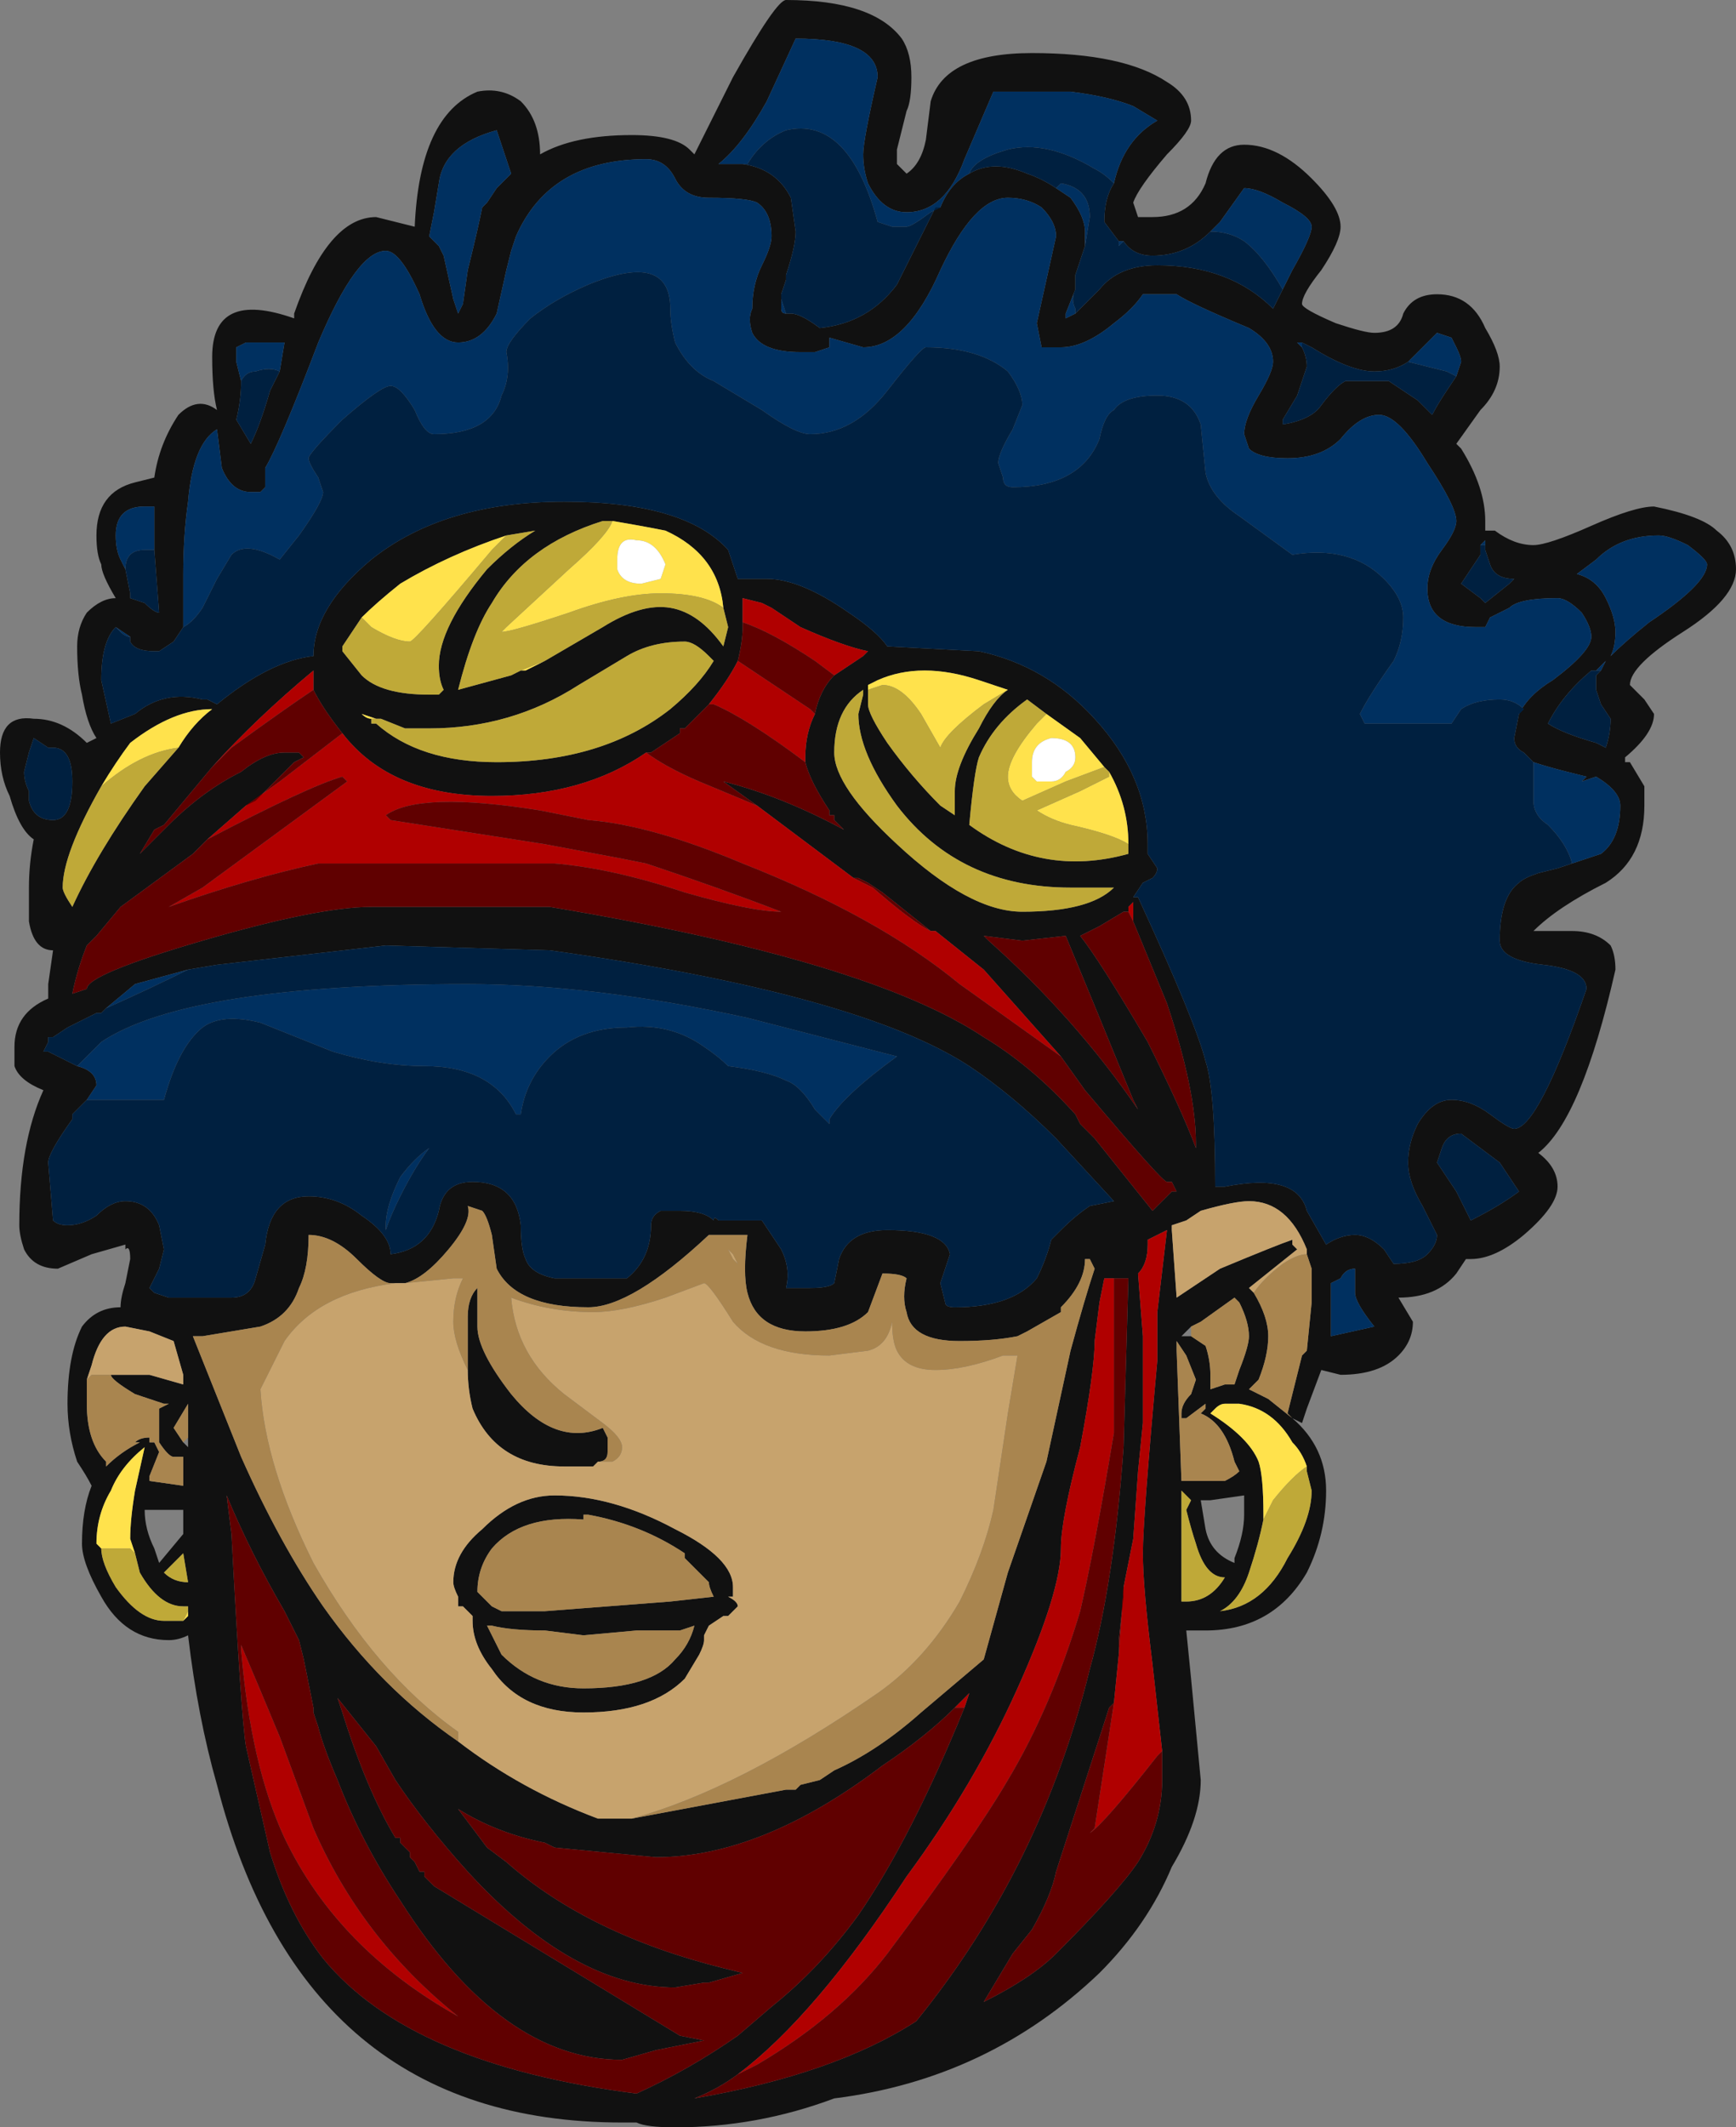 <?xml version="1.0" encoding="UTF-8" standalone="no"?>
<svg xmlns:ffdec="https://www.free-decompiler.com/flash" xmlns:xlink="http://www.w3.org/1999/xlink" ffdec:objectType="shape" height="22.05px" width="18.0px" xmlns="http://www.w3.org/2000/svg">
  <rect width="100%" height="100%" fill="#808080" stroke="none"/>
  <g transform="matrix(1.0, 0.0, 0.0, 1.0, -6.3, 24.85)">
    <path d="M17.85 -22.95 Q17.95 -23.4 18.3 -23.6 L18.05 -23.75 Q17.8 -23.85 17.4 -23.9 L16.6 -23.9 16.3 -23.2 Q16.1 -22.65 15.7 -22.65 15.45 -22.65 15.3 -22.95 15.25 -23.1 15.25 -23.25 15.25 -23.4 15.4 -24.05 15.4 -24.45 14.55 -24.45 L14.25 -23.8 Q14.0 -23.35 13.75 -23.15 L14.0 -23.15 Q14.35 -23.1 14.5 -22.8 L14.55 -22.45 Q14.55 -22.3 14.45 -22.0 L14.45 -21.95 14.4 -21.8 14.4 -21.75 14.4 -21.65 Q14.4 -21.6 14.45 -21.6 L14.5 -21.6 Q14.6 -21.6 14.8 -21.45 15.3 -21.5 15.6 -21.9 L16.0 -22.7 16.05 -22.7 Q16.15 -22.95 16.35 -23.05 16.6 -23.2 16.95 -23.05 17.1 -23.0 17.25 -22.9 L17.4 -22.8 Q17.55 -22.6 17.55 -22.45 L17.55 -22.3 17.45 -22.0 17.45 -21.85 17.35 -21.6 17.35 -21.55 17.45 -21.6 17.7 -21.85 Q17.9 -22.1 18.3 -22.1 19.05 -22.1 19.5 -21.65 L19.6 -21.85 19.7 -22.05 Q19.9 -22.4 19.9 -22.5 19.9 -22.6 19.6 -22.75 19.35 -22.9 19.2 -22.9 L18.95 -22.55 18.85 -22.45 Q18.6 -22.2 18.25 -22.2 18.05 -22.2 17.95 -22.35 L17.9 -22.35 17.75 -22.55 Q17.75 -22.8 17.85 -22.95 M19.7 -10.15 Q20.05 -9.85 20.05 -9.4 20.05 -8.95 19.85 -8.55 19.5 -7.95 18.8 -7.95 L18.6 -7.95 18.65 -7.45 18.75 -6.4 Q18.75 -6.0 18.45 -5.5 18.2 -4.9 17.7 -4.4 16.55 -3.3 14.95 -3.1 14.15 -2.8 13.3 -2.8 13.0 -2.8 12.9 -2.85 L12.75 -2.85 Q9.45 -2.85 8.55 -6.35 8.35 -7.05 8.25 -7.9 8.15 -7.85 8.05 -7.85 7.6 -7.85 7.35 -8.3 7.15 -8.65 7.15 -8.85 7.15 -9.2 7.25 -9.45 7.2 -9.55 7.1 -9.7 7.0 -10.0 7.0 -10.3 7.0 -10.8 7.15 -11.1 7.3 -11.3 7.55 -11.3 7.55 -11.4 7.6 -11.55 L7.65 -11.8 Q7.65 -11.95 7.6 -11.9 L7.6 -11.95 7.25 -11.85 6.9 -11.7 Q6.65 -11.7 6.55 -11.9 6.5 -12.05 6.5 -12.15 6.5 -13.0 6.75 -13.55 6.5 -13.65 6.45 -13.8 6.45 -13.85 6.45 -14.0 6.45 -14.35 6.8 -14.5 L6.8 -14.65 6.85 -15.0 Q6.65 -15.0 6.6 -15.3 6.6 -15.45 6.6 -15.65 6.6 -15.9 6.65 -16.15 6.5 -16.25 6.4 -16.6 6.3 -16.8 6.3 -17.05 6.3 -17.45 6.65 -17.4 6.95 -17.4 7.2 -17.15 L7.3 -17.2 Q7.2 -17.35 7.15 -17.65 7.1 -17.85 7.1 -18.15 7.1 -18.35 7.2 -18.5 7.35 -18.65 7.5 -18.65 7.35 -18.9 7.35 -19.0 7.3 -19.1 7.3 -19.3 7.3 -19.75 7.7 -19.85 L7.9 -19.9 Q7.95 -20.25 8.15 -20.55 8.35 -20.75 8.55 -20.6 8.5 -20.8 8.5 -21.15 8.5 -21.85 9.35 -21.55 L9.35 -21.6 Q9.7 -22.6 10.2 -22.6 L10.6 -22.5 Q10.65 -23.65 11.25 -23.9 11.5 -23.95 11.7 -23.8 11.9 -23.6 11.9 -23.25 12.25 -23.45 12.85 -23.45 13.3 -23.45 13.45 -23.3 L13.5 -23.25 Q13.6 -23.45 13.9 -24.05 14.35 -24.85 14.45 -24.85 15.35 -24.85 15.65 -24.45 15.75 -24.3 15.75 -24.05 15.75 -23.8 15.7 -23.7 L15.6 -23.3 15.6 -23.15 15.7 -23.05 Q15.85 -23.15 15.9 -23.4 L15.95 -23.8 Q16.1 -24.3 17.0 -24.3 17.95 -24.3 18.4 -24.0 18.65 -23.85 18.65 -23.6 18.65 -23.5 18.4 -23.25 18.1 -22.9 18.05 -22.75 L18.1 -22.6 18.25 -22.6 Q18.65 -22.6 18.8 -22.95 18.9 -23.35 19.2 -23.35 19.55 -23.35 19.9 -23.0 20.2 -22.7 20.2 -22.5 20.2 -22.35 20.0 -22.05 19.8 -21.8 19.8 -21.7 19.8 -21.65 20.15 -21.5 20.45 -21.4 20.55 -21.4 20.8 -21.4 20.85 -21.6 20.95 -21.8 21.2 -21.8 21.55 -21.8 21.7 -21.45 21.85 -21.2 21.85 -21.05 21.85 -20.8 21.65 -20.6 L21.4 -20.25 21.45 -20.2 Q21.7 -19.8 21.7 -19.45 L21.7 -19.35 21.8 -19.35 Q22.0 -19.2 22.2 -19.2 22.35 -19.2 22.8 -19.4 23.25 -19.6 23.45 -19.6 23.95 -19.5 24.1 -19.35 24.3 -19.2 24.3 -18.95 24.3 -18.65 23.75 -18.3 23.2 -17.95 23.2 -17.75 L23.35 -17.6 23.45 -17.45 Q23.45 -17.25 23.15 -17.0 L23.15 -16.95 23.2 -16.95 23.35 -16.7 23.35 -16.5 Q23.35 -15.95 22.95 -15.7 22.45 -15.45 22.2 -15.2 L22.6 -15.2 Q22.85 -15.2 23.0 -15.05 23.05 -14.95 23.05 -14.8 22.7 -13.25 22.25 -12.9 22.45 -12.75 22.45 -12.55 22.45 -12.35 22.1 -12.05 21.8 -11.8 21.55 -11.8 L21.5 -11.8 21.4 -11.65 Q21.2 -11.4 20.8 -11.4 L20.95 -11.15 Q20.95 -10.95 20.8 -10.8 20.6 -10.6 20.2 -10.6 L20.0 -10.65 19.85 -10.25 19.8 -10.1 19.7 -10.15 19.65 -10.2 19.8 -10.8 19.85 -10.85 19.9 -11.35 19.9 -11.7 19.85 -11.85 19.85 -11.9 Q19.65 -12.4 19.25 -12.4 19.1 -12.4 18.75 -12.3 L18.6 -12.2 18.45 -12.15 18.45 -12.1 18.5 -11.4 18.95 -11.7 Q19.55 -11.95 19.7 -12.0 L19.7 -11.95 19.75 -11.9 19.25 -11.5 19.3 -11.45 Q19.45 -11.2 19.45 -11.0 19.45 -10.8 19.35 -10.55 L19.25 -10.45 19.45 -10.35 19.7 -10.15 M22.05 -17.45 Q22.15 -17.65 22.4 -17.8 22.8 -18.1 22.8 -18.25 22.8 -18.35 22.7 -18.5 22.55 -18.65 22.45 -18.65 22.05 -18.65 21.95 -18.55 L21.75 -18.45 21.7 -18.35 21.6 -18.35 Q21.1 -18.35 21.1 -18.75 21.1 -18.95 21.25 -19.15 21.4 -19.35 21.4 -19.45 21.4 -19.6 21.1 -20.05 20.8 -20.55 20.6 -20.55 20.4 -20.55 20.2 -20.3 20.0 -20.1 19.65 -20.1 19.35 -20.1 19.25 -20.2 L19.2 -20.35 Q19.2 -20.5 19.35 -20.75 19.5 -21.0 19.5 -21.1 19.5 -21.3 19.25 -21.45 18.65 -21.7 18.5 -21.8 L18.15 -21.8 Q18.05 -21.65 17.85 -21.5 17.55 -21.25 17.3 -21.25 L17.1 -21.25 17.05 -21.5 17.25 -22.4 Q17.25 -22.55 17.1 -22.7 16.95 -22.8 16.75 -22.8 16.4 -22.8 16.05 -22.05 15.7 -21.25 15.25 -21.25 L14.9 -21.35 14.9 -21.25 14.75 -21.2 14.6 -21.2 Q14.2 -21.2 14.1 -21.4 14.05 -21.55 14.1 -21.65 14.1 -21.9 14.2 -22.1 14.3 -22.3 14.3 -22.4 14.3 -22.65 14.15 -22.75 14.05 -22.8 13.65 -22.8 13.4 -22.8 13.3 -23.0 13.2 -23.2 13.0 -23.2 12.0 -23.2 11.65 -22.4 L11.6 -22.25 11.55 -22.05 11.45 -21.6 Q11.3 -21.3 11.05 -21.3 10.8 -21.3 10.65 -21.8 10.45 -22.25 10.3 -22.25 10.0 -22.25 9.6 -21.3 9.2 -20.25 9.05 -20.0 L9.05 -19.8 9.0 -19.75 8.9 -19.75 Q8.7 -19.75 8.6 -20.0 L8.55 -20.4 Q8.3 -20.25 8.25 -19.65 8.2 -19.3 8.2 -18.9 L8.2 -18.35 8.1 -18.2 7.95 -18.1 7.9 -18.1 Q7.7 -18.1 7.65 -18.2 L7.65 -18.25 7.5 -18.35 Q7.35 -18.2 7.35 -17.8 L7.45 -17.35 7.7 -17.45 Q8.0 -17.7 8.4 -17.6 L8.45 -17.6 8.55 -17.55 Q9.1 -18.0 9.55 -18.05 9.55 -18.3 9.7 -18.55 9.85 -18.8 10.15 -19.05 10.9 -19.65 12.15 -19.65 13.4 -19.65 13.85 -19.15 L13.95 -18.85 14.25 -18.85 Q14.6 -18.85 15.1 -18.5 15.4 -18.3 15.5 -18.15 L16.45 -18.1 Q17.15 -17.95 17.65 -17.4 18.2 -16.8 18.2 -16.1 L18.2 -16.0 18.3 -15.85 Q18.3 -15.8 18.25 -15.75 L18.15 -15.7 18.05 -15.55 18.1 -15.55 Q18.7 -14.25 18.8 -13.85 18.9 -13.55 18.9 -12.55 L19.0 -12.55 Q19.75 -12.7 19.85 -12.3 L20.05 -11.95 Q20.2 -12.05 20.35 -12.05 20.5 -12.05 20.65 -11.9 L20.75 -11.75 Q21.0 -11.75 21.1 -11.85 21.2 -11.95 21.2 -12.05 L21.05 -12.35 Q20.9 -12.6 20.9 -12.8 20.9 -13.0 21.0 -13.2 21.15 -13.45 21.35 -13.45 21.55 -13.45 21.75 -13.3 21.95 -13.15 22.0 -13.15 22.25 -13.15 22.75 -14.6 22.75 -14.8 22.3 -14.85 21.85 -14.9 21.85 -15.1 21.85 -15.55 22.05 -15.7 22.1 -15.75 22.25 -15.8 L22.45 -15.85 22.75 -15.95 22.9 -16.0 Q23.1 -16.15 23.1 -16.5 23.1 -16.65 22.85 -16.8 L22.7 -16.75 22.75 -16.8 22.55 -16.85 Q22.35 -16.9 22.2 -16.95 L22.1 -17.05 Q22.0 -17.1 22.0 -17.2 L22.05 -17.45 M20.9 -21.1 Q20.75 -21.0 20.55 -21.0 20.3 -21.0 19.9 -21.25 L19.8 -21.3 19.75 -21.3 19.8 -21.25 Q19.85 -21.15 19.85 -21.05 L19.75 -20.75 19.6 -20.5 19.6 -20.45 Q19.9 -20.5 20.0 -20.65 20.15 -20.85 20.25 -20.9 L20.7 -20.9 21.0 -20.7 21.15 -20.55 Q21.2 -20.65 21.3 -20.8 L21.4 -20.95 21.45 -21.1 Q21.45 -21.15 21.4 -21.25 L21.35 -21.35 21.2 -21.4 20.9 -21.1 M14.95 -17.85 L15.25 -18.05 15.3 -18.1 Q15.05 -18.15 14.6 -18.35 L14.3 -18.55 14.2 -18.6 14.0 -18.65 14.0 -18.4 14.0 -18.35 Q14.0 -18.2 13.95 -18.0 13.85 -17.8 13.65 -17.55 L13.4 -17.3 13.35 -17.3 13.35 -17.25 13.05 -17.05 13.0 -17.05 Q12.35 -16.6 11.4 -16.6 10.35 -16.6 9.85 -17.25 9.65 -17.5 9.55 -17.7 L9.55 -17.9 Q8.95 -17.4 8.5 -16.9 L8.0 -16.3 7.9 -16.25 7.75 -16.0 8.05 -16.3 Q8.4 -16.65 8.8 -16.85 9.05 -17.05 9.25 -17.05 L9.4 -17.05 9.45 -17.0 9.35 -16.95 8.95 -16.55 8.85 -16.5 8.45 -16.15 8.3 -16.0 7.55 -15.45 7.3 -15.15 7.2 -15.05 Q7.1 -14.8 7.05 -14.55 L7.2 -14.6 Q7.2 -14.75 8.4 -15.1 9.6 -15.45 10.15 -15.45 L12.0 -15.45 Q15.3 -14.9 16.5 -14.1 17.0 -13.8 17.45 -13.3 L17.5 -13.2 17.65 -13.05 18.25 -12.3 18.45 -12.5 18.5 -12.5 18.45 -12.6 18.4 -12.6 Q18.35 -12.6 17.55 -13.55 L17.3 -13.9 16.5 -14.8 16.0 -15.2 15.95 -15.2 15.45 -15.6 15.3 -15.7 15.2 -15.75 15.15 -15.75 14.15 -16.5 13.8 -16.75 Q14.4 -16.6 15.05 -16.25 L14.95 -16.35 14.95 -16.4 14.9 -16.4 14.9 -16.45 Q14.7 -16.75 14.65 -16.95 L14.65 -17.0 Q14.65 -17.25 14.75 -17.45 14.8 -17.7 14.95 -17.85 M15.25 -17.7 Q14.95 -17.5 14.95 -17.05 14.95 -16.7 15.6 -16.1 16.35 -15.4 16.9 -15.4 17.6 -15.4 17.85 -15.65 L17.4 -15.65 Q16.25 -15.65 15.6 -16.5 15.2 -17.05 15.2 -17.45 L15.25 -17.65 15.25 -17.7 M16.75 -17.7 L16.45 -17.8 Q15.85 -18.0 15.4 -17.8 L15.3 -17.75 15.3 -17.7 15.3 -17.55 Q15.3 -17.45 15.5 -17.15 15.75 -16.8 16.05 -16.5 L16.2 -16.4 16.2 -16.65 Q16.2 -16.9 16.45 -17.3 16.6 -17.6 16.75 -17.7 M12.65 -19.45 L12.55 -19.45 Q11.75 -19.2 11.4 -18.6 11.2 -18.3 11.05 -17.7 L11.6 -17.85 11.7 -17.9 11.75 -17.9 11.95 -18.0 12.55 -18.35 Q12.95 -18.6 13.25 -18.55 13.55 -18.5 13.8 -18.15 L13.85 -18.35 13.8 -18.55 Q13.75 -19.1 13.2 -19.35 12.95 -19.4 12.65 -19.45 M10.05 -18.45 L9.85 -18.15 9.85 -18.1 10.05 -17.85 Q10.25 -17.65 10.75 -17.65 L10.85 -17.65 10.9 -17.7 Q10.85 -17.8 10.85 -17.95 10.85 -18.35 11.35 -18.95 11.6 -19.2 11.85 -19.35 L11.55 -19.3 Q10.95 -19.1 10.45 -18.8 10.2 -18.6 10.05 -18.45 M10.15 -17.4 L10.15 -17.35 10.2 -17.35 Q10.65 -16.95 11.45 -16.95 12.55 -16.95 13.25 -17.5 13.55 -17.75 13.7 -18.0 L13.65 -18.05 Q13.5 -18.2 13.4 -18.2 13.05 -18.2 12.8 -18.05 L12.3 -17.75 Q11.6 -17.3 10.75 -17.3 L10.5 -17.3 10.25 -17.4 10.2 -17.4 10.05 -17.45 Q10.1 -17.4 10.15 -17.4 M17.15 -17.45 L16.95 -17.6 Q16.6 -17.35 16.45 -17.0 16.4 -16.85 16.35 -16.3 17.1 -15.75 18.0 -16.0 L18.0 -16.1 Q18.0 -16.5 17.8 -16.85 L17.75 -16.9 17.5 -17.2 17.15 -17.45 M16.55 -15.1 Q17.45 -14.3 18.1 -13.35 L18.05 -13.45 Q17.6 -14.55 17.35 -15.15 L16.9 -15.1 16.5 -15.15 16.55 -15.1 M21.65 -19.2 L21.65 -19.1 21.45 -18.8 21.65 -18.65 21.7 -18.6 21.95 -18.8 22.0 -18.85 Q21.8 -18.85 21.75 -19.0 L21.7 -19.15 21.7 -19.25 21.65 -19.2 M22.65 -18.9 Q22.85 -18.85 22.95 -18.65 23.05 -18.45 23.05 -18.3 23.05 -18.15 23.0 -18.05 23.15 -18.2 23.4 -18.4 24.0 -18.8 24.0 -19.0 24.0 -19.05 23.8 -19.2 23.6 -19.3 23.5 -19.3 23.1 -19.3 22.85 -19.05 L22.65 -18.9 M22.85 -17.9 L22.8 -17.9 Q22.5 -17.65 22.35 -17.35 22.5 -17.25 22.85 -17.15 L22.95 -17.1 Q23.0 -17.25 23.0 -17.4 L22.9 -17.55 22.85 -17.7 22.85 -17.85 22.9 -17.9 22.95 -18.0 22.85 -17.9 M18.0 -15.4 L17.95 -15.4 17.7 -15.25 17.5 -15.15 Q17.7 -14.9 18.2 -14.05 18.55 -13.35 18.7 -12.95 L18.7 -13.0 Q18.7 -13.55 18.4 -14.45 L18.05 -15.3 18.05 -15.5 18.0 -15.45 18.0 -15.4 M11.45 -23.5 Q10.9 -23.35 10.85 -22.95 L10.8 -22.65 10.75 -22.4 10.85 -22.3 10.9 -22.2 11.0 -21.75 11.05 -21.6 11.1 -21.7 11.15 -22.05 Q11.25 -22.45 11.3 -22.7 L11.35 -22.75 11.45 -22.9 11.6 -23.05 11.45 -23.5 M9.2 -21.0 L9.25 -21.3 8.85 -21.3 8.75 -21.25 8.75 -21.1 8.8 -20.9 Q8.8 -20.7 8.75 -20.5 L8.9 -20.25 Q9.0 -20.45 9.1 -20.8 L9.2 -21.0 M7.9 -19.15 L7.9 -19.6 7.8 -19.6 Q7.5 -19.6 7.5 -19.3 7.5 -19.15 7.55 -19.05 L7.6 -18.95 7.65 -18.7 7.65 -18.65 7.8 -18.6 Q7.9 -18.5 7.95 -18.5 L7.9 -19.15 M8.15 -17.1 Q8.3 -17.35 8.5 -17.5 8.1 -17.5 7.65 -17.15 7.5 -16.95 7.35 -16.7 6.95 -16.0 6.95 -15.65 6.95 -15.6 7.05 -15.45 7.3 -16.0 7.8 -16.7 L8.15 -17.1 M6.65 -17.2 L6.6 -17.05 6.55 -16.85 Q6.55 -16.75 6.6 -16.65 L6.6 -16.55 Q6.65 -16.35 6.85 -16.35 7.05 -16.35 7.05 -16.75 7.05 -17.1 6.85 -17.1 L6.8 -17.1 6.65 -17.2 M8.25 -14.8 L7.7 -14.65 7.4 -14.4 7.35 -14.35 7.3 -14.35 7.0 -14.2 6.85 -14.1 6.8 -14.1 6.8 -14.05 6.75 -13.95 6.8 -13.95 7.1 -13.8 Q7.3 -13.75 7.3 -13.6 L7.2 -13.45 7.05 -13.3 7.05 -13.25 Q6.8 -12.9 6.8 -12.8 L6.85 -12.2 Q6.9 -12.15 7.0 -12.15 7.15 -12.15 7.3 -12.25 7.45 -12.4 7.6 -12.4 7.85 -12.4 7.95 -12.15 L8.0 -11.9 7.95 -11.7 7.85 -11.5 7.9 -11.45 8.05 -11.4 8.7 -11.4 Q8.9 -11.4 8.95 -11.6 L9.05 -11.95 Q9.1 -12.45 9.5 -12.45 9.8 -12.45 10.05 -12.25 10.35 -12.05 10.35 -11.85 10.75 -11.9 10.85 -12.3 10.9 -12.6 11.2 -12.6 11.65 -12.6 11.7 -12.15 11.7 -11.9 11.75 -11.8 11.8 -11.65 12.05 -11.6 L12.8 -11.6 Q13.05 -11.8 13.05 -12.15 13.05 -12.25 13.15 -12.3 L13.35 -12.3 Q13.6 -12.3 13.7 -12.2 13.7 -12.25 13.75 -12.2 L14.2 -12.2 14.4 -11.9 Q14.5 -11.7 14.45 -11.5 L14.7 -11.5 Q14.9 -11.5 14.95 -11.55 L15.0 -11.8 Q15.1 -12.1 15.5 -12.1 16.1 -12.1 16.15 -11.85 L16.05 -11.55 16.1 -11.35 Q16.1 -11.3 16.2 -11.3 16.8 -11.3 17.05 -11.6 17.15 -11.8 17.2 -12.0 L17.3 -12.1 Q17.45 -12.25 17.6 -12.35 L17.85 -12.4 17.25 -13.05 Q16.8 -13.5 16.35 -13.8 15.2 -14.55 12.0 -15.0 L10.3 -15.05 8.55 -14.85 8.25 -14.8 M10.4 -11.55 L10.35 -11.55 Q10.25 -11.55 10.0 -11.8 9.75 -12.05 9.5 -12.05 9.5 -11.7 9.4 -11.5 9.3 -11.2 9.0 -11.1 L8.4 -11.0 8.3 -11.0 8.8 -9.75 Q9.2 -8.85 9.65 -8.2 10.25 -7.35 11.05 -6.8 11.7 -6.3 12.5 -6.0 L12.85 -6.0 14.45 -6.3 14.55 -6.3 14.6 -6.35 14.8 -6.4 14.95 -6.5 Q15.4 -6.7 15.85 -7.1 L16.5 -7.65 16.75 -8.55 17.15 -9.7 17.4 -10.85 Q17.55 -11.4 17.65 -11.7 L17.6 -11.8 17.55 -11.8 Q17.55 -11.55 17.3 -11.3 L17.3 -11.25 16.95 -11.05 16.85 -11.0 Q16.6 -10.95 16.25 -10.95 15.75 -10.95 15.7 -11.25 15.65 -11.4 15.7 -11.6 15.65 -11.65 15.45 -11.65 L15.3 -11.25 Q15.1 -11.05 14.65 -11.05 14.15 -11.05 14.05 -11.45 14.0 -11.65 14.05 -12.05 L13.65 -12.05 Q12.85 -11.3 12.4 -11.3 11.65 -11.3 11.45 -11.7 L11.4 -12.05 Q11.35 -12.25 11.3 -12.3 L11.15 -12.35 Q11.2 -12.2 10.95 -11.9 10.7 -11.6 10.5 -11.55 L10.4 -11.55 M11.15 -10.65 L11.15 -11.2 Q11.15 -11.4 11.25 -11.5 L11.25 -11.1 Q11.25 -10.85 11.6 -10.4 12.05 -9.85 12.55 -10.05 L12.6 -9.95 12.6 -9.8 Q12.6 -9.7 12.5 -9.7 L12.45 -9.65 12.15 -9.65 Q11.45 -9.65 11.2 -10.25 11.15 -10.45 11.15 -10.65 M7.45 -10.6 L7.85 -10.6 8.2 -10.5 8.2 -10.6 8.1 -10.95 7.85 -11.05 7.6 -11.1 Q7.35 -11.1 7.25 -10.7 L7.2 -10.55 7.2 -10.3 Q7.2 -9.9 7.4 -9.7 L7.4 -9.65 Q7.55 -9.8 7.75 -9.9 L7.7 -9.9 Q7.75 -9.95 7.85 -9.95 L7.85 -9.9 7.9 -9.9 7.95 -9.8 7.85 -9.55 7.85 -9.5 8.2 -9.45 8.2 -9.75 8.1 -9.75 Q8.05 -9.75 7.95 -9.9 L7.95 -10.05 Q7.95 -10.15 7.95 -10.2 L7.95 -10.25 8.05 -10.3 8.0 -10.3 7.7 -10.4 Q7.45 -10.55 7.45 -10.6 M8.25 -9.95 L8.25 -10.3 8.1 -10.05 8.2 -9.9 8.25 -9.85 8.25 -9.95 M7.7 -8.75 L7.65 -8.9 Q7.65 -9.1 7.7 -9.4 L7.8 -9.85 Q7.55 -9.65 7.45 -9.4 7.3 -9.15 7.3 -8.85 L7.35 -8.8 Q7.35 -8.65 7.5 -8.4 7.75 -8.05 8.0 -8.05 L8.2 -8.05 8.25 -8.1 8.25 -8.15 8.25 -8.2 8.2 -8.2 Q7.95 -8.2 7.75 -8.55 L7.7 -8.75 M7.8 -9.2 Q7.8 -9.0 7.9 -8.8 L7.95 -8.65 8.2 -8.95 8.2 -9.2 7.8 -9.2 M8.2 -8.75 L8.0 -8.55 Q8.1 -8.45 8.25 -8.45 L8.2 -8.75 M16.2 -7.15 Q15.9 -6.85 15.45 -6.55 14.2 -5.6 13.1 -5.6 L12.05 -5.7 11.95 -5.75 Q11.45 -5.85 11.05 -6.1 L11.35 -5.7 11.55 -5.55 Q12.4 -4.8 13.8 -4.45 L14.0 -4.4 13.65 -4.3 13.6 -4.3 13.3 -4.25 Q12.25 -4.25 11.15 -5.45 10.7 -5.95 10.4 -6.4 L10.2 -6.75 Q10.0 -7.0 9.8 -7.25 L9.85 -7.1 Q10.1 -6.3 10.4 -5.8 L10.45 -5.8 10.45 -5.75 10.55 -5.65 10.55 -5.6 10.6 -5.55 10.65 -5.45 10.7 -5.45 10.7 -5.4 10.8 -5.3 13.35 -3.75 13.6 -3.7 13.1 -3.6 12.75 -3.5 Q11.5 -3.5 10.45 -5.15 10.05 -5.75 9.8 -6.4 9.65 -6.75 9.6 -6.95 L9.55 -7.1 9.55 -7.15 9.45 -7.65 9.4 -7.85 9.25 -8.15 Q8.9 -8.75 8.65 -9.35 L8.7 -8.95 Q8.8 -7.05 8.85 -6.75 L9.1 -5.65 Q9.3 -5.0 9.65 -4.55 10.55 -3.45 12.9 -3.15 13.45 -3.4 13.95 -3.75 L14.3 -4.05 Q14.8 -4.45 15.2 -5.0 15.75 -5.8 16.3 -7.15 L16.35 -7.3 16.2 -7.15 M11.05 -8.2 L11.05 -8.3 Q11.0 -8.4 11.0 -8.45 11.0 -8.75 11.3 -9.0 11.65 -9.35 12.05 -9.35 12.65 -9.35 13.3 -9.0 13.9 -8.7 13.9 -8.4 L13.9 -8.3 13.85 -8.3 Q13.95 -8.25 13.95 -8.2 L13.85 -8.1 13.8 -8.1 13.65 -8.0 13.6 -7.9 13.6 -7.85 Q13.6 -7.8 13.55 -7.7 L13.4 -7.45 Q13.05 -7.1 12.35 -7.1 11.7 -7.1 11.4 -7.55 11.2 -7.8 11.2 -8.05 L11.2 -8.1 11.1 -8.2 11.05 -8.2 M11.35 -8.0 L11.5 -7.7 Q11.85 -7.35 12.35 -7.35 13.05 -7.35 13.3 -7.65 13.45 -7.8 13.5 -8.0 L13.35 -7.95 12.9 -7.95 12.35 -7.9 11.95 -7.95 Q11.6 -7.95 11.4 -8.0 L11.35 -8.0 M11.4 -8.2 L11.5 -8.15 11.95 -8.15 13.25 -8.25 13.7 -8.3 Q13.65 -8.4 13.65 -8.45 L13.4 -8.7 13.4 -8.75 Q12.95 -9.05 12.4 -9.15 L12.35 -9.15 12.35 -9.1 Q11.7 -9.15 11.4 -8.8 11.25 -8.6 11.25 -8.35 L11.4 -8.2 M11.3 -8.05 L11.3 -8.05 M21.85 -12.8 L21.45 -13.1 Q21.3 -13.1 21.25 -12.95 L21.2 -12.8 21.4 -12.5 21.55 -12.2 Q21.85 -12.35 22.05 -12.5 L21.85 -12.8 M20.35 -11.7 Q20.25 -11.7 20.2 -11.6 L20.1 -11.55 20.1 -11.0 20.55 -11.1 Q20.35 -11.35 20.35 -11.45 L20.35 -11.7 M18.35 -6.7 L18.25 -7.6 Q18.15 -8.4 18.15 -8.75 18.15 -9.1 18.3 -10.75 L18.3 -11.25 18.4 -12.1 Q18.3 -12.05 18.2 -12.0 L18.2 -11.95 Q18.2 -11.75 18.1 -11.65 L18.15 -11.0 18.15 -10.1 18.1 -9.6 18.05 -8.9 17.95 -8.4 17.95 -8.3 17.9 -7.85 17.9 -7.7 17.85 -7.2 17.8 -7.15 17.25 -5.45 Q17.2 -5.2 17.0 -4.85 L16.8 -4.6 16.5 -4.1 Q17.0 -4.35 17.25 -4.6 17.9 -5.25 18.1 -5.55 18.35 -5.95 18.35 -6.4 L18.35 -6.7 M17.85 -11.6 L17.75 -11.6 17.7 -11.35 17.65 -10.95 Q17.65 -10.65 17.5 -9.85 17.3 -9.1 17.3 -8.8 17.3 -8.35 16.85 -7.35 16.4 -6.35 15.7 -5.4 14.75 -3.95 13.95 -3.35 13.75 -3.2 13.5 -3.1 14.95 -3.35 15.8 -3.9 17.1 -5.5 17.6 -7.55 17.85 -8.45 17.95 -9.85 L18.0 -11.6 17.85 -11.6 M18.65 -11.0 L18.8 -10.9 Q18.85 -10.75 18.85 -10.6 L18.85 -10.45 19.0 -10.5 19.1 -10.5 19.15 -10.65 Q19.25 -10.9 19.25 -11.0 19.25 -11.15 19.15 -11.35 L19.1 -11.4 18.75 -11.15 18.65 -11.1 18.55 -11.0 18.65 -11.0 M18.5 -10.95 L18.5 -10.85 18.55 -9.5 19.0 -9.5 Q19.1 -9.55 19.15 -9.6 L19.1 -9.7 Q19.0 -10.1 18.75 -10.2 L18.8 -10.25 18.8 -10.3 18.6 -10.15 18.55 -10.15 18.55 -10.2 Q18.55 -10.3 18.65 -10.4 L18.7 -10.55 18.6 -10.8 18.5 -10.95 M19.85 -9.65 Q19.8 -9.8 19.7 -9.9 19.5 -10.25 19.15 -10.3 L19.0 -10.3 Q18.95 -10.3 18.9 -10.25 L18.85 -10.2 Q19.25 -9.95 19.35 -9.7 19.4 -9.55 19.4 -9.15 L19.4 -9.1 Q19.35 -8.85 19.25 -8.55 19.15 -8.25 18.95 -8.15 19.4 -8.2 19.65 -8.7 19.9 -9.1 19.9 -9.4 L19.85 -9.6 19.85 -9.65 M19.2 -9.35 L18.85 -9.3 18.75 -9.3 18.8 -9.0 Q18.85 -8.75 19.1 -8.65 L19.1 -8.7 Q19.2 -8.95 19.2 -9.15 L19.2 -9.35 M18.55 -9.4 L18.55 -8.25 18.6 -8.25 Q18.85 -8.25 19.0 -8.5 18.8 -8.5 18.7 -8.85 18.65 -9.0 18.6 -9.2 L18.65 -9.3 18.55 -9.4" fill="#111111" fill-rule="evenodd" stroke="none"/>
    <path d="M19.3 -11.45 L19.25 -11.5 19.75 -11.9 19.7 -11.95 19.7 -12.0 Q19.55 -11.95 18.95 -11.7 L18.5 -11.4 18.45 -12.1 18.45 -12.15 18.6 -12.2 18.75 -12.3 Q19.1 -12.4 19.25 -12.4 19.65 -12.4 19.85 -11.9 L19.85 -11.85 Q19.75 -11.85 19.6 -11.75 19.4 -11.6 19.3 -11.45 M11.05 -6.8 L11.05 -6.9 Q10.2 -7.5 9.55 -8.65 9.05 -9.65 9.0 -10.45 L9.25 -10.95 Q9.6 -11.45 10.4 -11.55 L10.5 -11.55 11.0 -11.6 11.1 -11.6 Q11.0 -11.4 11.0 -11.15 11.0 -10.95 11.15 -10.65 11.15 -10.45 11.2 -10.25 11.45 -9.65 12.15 -9.65 L12.45 -9.65 12.5 -9.7 12.65 -9.7 Q12.75 -9.75 12.75 -9.85 12.75 -9.95 12.55 -10.1 L12.15 -10.4 Q11.65 -10.8 11.6 -11.4 12.0 -11.25 12.45 -11.25 12.75 -11.25 13.2 -11.4 L13.6 -11.55 Q13.65 -11.55 13.9 -11.15 14.2 -10.8 14.9 -10.8 L15.3 -10.85 Q15.5 -10.9 15.55 -11.15 15.55 -10.95 15.6 -10.85 15.7 -10.65 16.0 -10.65 16.3 -10.65 16.7 -10.8 L16.85 -10.8 16.75 -10.2 16.6 -9.2 Q16.5 -8.75 16.25 -8.25 15.9 -7.65 15.4 -7.3 13.95 -6.3 12.85 -6.0 L12.5 -6.0 Q11.7 -6.3 11.05 -6.8 M7.2 -10.55 L7.25 -10.7 Q7.35 -11.1 7.6 -11.1 L7.85 -11.05 8.1 -10.95 8.2 -10.6 8.2 -10.5 7.85 -10.6 7.45 -10.6 7.25 -10.6 7.2 -10.55 M11.05 -8.2 L11.1 -8.2 11.2 -8.1 11.2 -8.05 Q11.2 -7.8 11.4 -7.55 11.7 -7.1 12.35 -7.1 13.05 -7.1 13.4 -7.45 L13.55 -7.7 Q13.6 -7.8 13.6 -7.85 L13.6 -7.9 13.65 -8.0 13.8 -8.1 13.85 -8.1 13.95 -8.2 Q13.95 -8.25 13.85 -8.3 L13.9 -8.3 13.9 -8.4 Q13.9 -8.7 13.3 -9.0 12.65 -9.35 12.05 -9.35 11.65 -9.35 11.3 -9.0 11.0 -8.75 11.0 -8.45 11.0 -8.4 11.05 -8.3 L11.05 -8.2 M13.9 -11.8 L13.85 -11.9 13.9 -11.85 13.95 -11.75 13.9 -11.8" fill="#c7a36d" fill-rule="evenodd" stroke="none"/>
    <path d="M19.7 -10.15 L19.45 -10.35 19.25 -10.45 19.35 -10.55 Q19.45 -10.8 19.45 -11.0 19.45 -11.2 19.3 -11.45 19.4 -11.6 19.6 -11.75 19.75 -11.85 19.85 -11.85 L19.9 -11.7 19.9 -11.35 19.85 -10.85 19.8 -10.8 19.65 -10.2 19.7 -10.15 M11.05 -6.8 Q10.25 -7.35 9.65 -8.2 9.2 -8.85 8.8 -9.75 L8.3 -11.0 8.4 -11.0 9.0 -11.1 Q9.3 -11.2 9.4 -11.5 9.5 -11.7 9.5 -12.05 9.75 -12.05 10.0 -11.8 10.25 -11.55 10.35 -11.55 L10.4 -11.55 Q9.6 -11.45 9.25 -10.95 L9.0 -10.45 Q9.05 -9.65 9.55 -8.65 10.2 -7.5 11.05 -6.9 L11.05 -6.8 M10.5 -11.55 Q10.7 -11.6 10.95 -11.9 11.2 -12.2 11.15 -12.35 L11.3 -12.3 Q11.35 -12.25 11.4 -12.05 L11.45 -11.7 Q11.65 -11.3 12.4 -11.3 12.85 -11.3 13.65 -12.05 L14.05 -12.05 Q14.0 -11.65 14.05 -11.45 14.15 -11.05 14.65 -11.05 15.1 -11.05 15.3 -11.25 L15.45 -11.65 Q15.65 -11.65 15.7 -11.6 15.65 -11.4 15.7 -11.25 15.75 -10.95 16.25 -10.95 16.6 -10.95 16.85 -11.0 L16.95 -11.05 17.3 -11.25 17.3 -11.3 Q17.55 -11.55 17.55 -11.8 L17.6 -11.8 17.65 -11.7 Q17.55 -11.4 17.4 -10.85 L17.15 -9.7 16.75 -8.55 16.5 -7.65 15.85 -7.1 Q15.4 -6.7 14.95 -6.5 L14.8 -6.4 14.6 -6.35 14.55 -6.3 14.45 -6.3 12.85 -6.0 Q13.95 -6.3 15.4 -7.3 15.9 -7.65 16.25 -8.25 16.5 -8.75 16.6 -9.2 L16.75 -10.2 16.85 -10.8 16.7 -10.8 Q16.3 -10.65 16.0 -10.65 15.7 -10.65 15.6 -10.85 15.55 -10.95 15.55 -11.15 15.5 -10.9 15.3 -10.85 L14.9 -10.8 Q14.2 -10.8 13.9 -11.15 13.65 -11.55 13.6 -11.55 L13.2 -11.4 Q12.75 -11.25 12.45 -11.25 12.0 -11.25 11.6 -11.4 11.65 -10.8 12.15 -10.4 L12.55 -10.1 Q12.75 -9.95 12.75 -9.85 12.75 -9.75 12.65 -9.7 L12.5 -9.7 Q12.6 -9.7 12.6 -9.8 L12.6 -9.95 12.55 -10.05 Q12.05 -9.85 11.6 -10.4 11.25 -10.85 11.25 -11.1 L11.25 -11.5 Q11.15 -11.4 11.15 -11.2 L11.15 -10.65 Q11.0 -10.95 11.0 -11.15 11.0 -11.4 11.1 -11.6 L11.0 -11.6 10.5 -11.55 M7.2 -10.55 L7.25 -10.6 7.45 -10.6 Q7.45 -10.55 7.7 -10.4 L8.0 -10.3 8.05 -10.3 7.95 -10.25 7.95 -10.2 Q7.95 -10.15 7.95 -10.05 L7.95 -9.9 Q8.05 -9.75 8.1 -9.75 L8.2 -9.75 8.2 -9.45 7.85 -9.5 7.85 -9.55 7.95 -9.8 7.9 -9.9 7.85 -9.9 7.85 -9.95 Q7.75 -9.95 7.7 -9.9 L7.75 -9.9 Q7.55 -9.8 7.4 -9.65 L7.4 -9.7 Q7.2 -9.9 7.2 -10.3 L7.2 -10.55 M8.2 -9.9 L8.1 -10.05 8.25 -10.3 8.25 -9.95 8.2 -9.9 M11.4 -8.2 L11.25 -8.35 Q11.25 -8.6 11.4 -8.8 11.7 -9.15 12.35 -9.1 L12.35 -9.15 12.4 -9.15 Q12.95 -9.05 13.4 -8.75 L13.4 -8.7 13.65 -8.45 Q13.65 -8.4 13.7 -8.3 L13.25 -8.25 11.95 -8.15 11.5 -8.15 11.4 -8.2 M11.35 -8.0 L11.4 -8.0 Q11.6 -7.95 11.95 -7.95 L12.35 -7.9 12.9 -7.95 13.35 -7.95 13.5 -8.0 Q13.45 -7.8 13.3 -7.65 13.05 -7.35 12.35 -7.35 11.85 -7.35 11.5 -7.7 L11.35 -8.0 M18.65 -11.1 L18.75 -11.15 19.1 -11.4 19.15 -11.35 Q19.25 -11.15 19.25 -11.0 19.25 -10.9 19.15 -10.65 L19.1 -10.5 19.0 -10.5 18.85 -10.45 18.85 -10.6 Q18.85 -10.75 18.8 -10.9 L18.65 -11.0 18.65 -11.1 M18.5 -10.95 L18.6 -10.8 18.7 -10.55 18.65 -10.4 Q18.55 -10.3 18.55 -10.2 L18.55 -10.15 18.6 -10.15 18.8 -10.3 18.8 -10.25 18.75 -10.2 Q19.0 -10.1 19.1 -9.7 L19.15 -9.6 Q19.1 -9.55 19.0 -9.5 L18.55 -9.5 18.5 -10.85 18.5 -10.95 M13.9 -11.8 L13.95 -11.75 13.9 -11.85 13.85 -11.9 13.9 -11.8" fill="#a9854f" fill-rule="evenodd" stroke="none"/>
    <path d="M14.95 -17.85 L14.75 -18.0 Q14.3 -18.3 14.0 -18.4 L14.0 -18.65 14.2 -18.6 14.3 -18.55 14.6 -18.35 Q15.05 -18.15 15.3 -18.1 L15.25 -18.05 14.95 -17.85 M13.95 -18.0 L14.7 -17.5 14.75 -17.45 Q14.65 -17.25 14.65 -17.0 L14.65 -16.95 Q14.05 -17.4 13.7 -17.55 L13.65 -17.55 Q13.85 -17.8 13.95 -18.0 M13.0 -17.05 Q13.2 -16.9 13.55 -16.75 L14.15 -16.5 15.15 -15.75 15.35 -15.65 Q15.75 -15.3 15.95 -15.2 L16.0 -15.2 16.5 -14.8 17.3 -13.9 16.25 -14.65 Q15.4 -15.35 14.0 -15.9 13.05 -16.3 12.4 -16.35 L11.9 -16.45 Q10.65 -16.65 10.3 -16.4 L10.35 -16.35 11.95 -16.1 12.75 -15.95 13.0 -15.9 Q13.75 -15.65 14.4 -15.4 14.1 -15.4 13.4 -15.6 12.65 -15.85 12.05 -15.9 L9.6 -15.9 Q8.9 -15.75 8.05 -15.45 L8.4 -15.65 9.9 -16.75 9.85 -16.8 Q9.5 -16.7 8.45 -16.15 L8.85 -16.5 9.2 -16.75 9.85 -17.25 Q10.35 -16.6 11.4 -16.6 12.35 -16.6 13.0 -17.05 M18.05 -15.3 L18.0 -15.4 18.0 -15.45 18.05 -15.5 18.05 -15.3 M8.5 -16.9 Q8.95 -17.4 9.55 -17.9 L9.55 -17.7 Q9.25 -17.5 8.7 -17.1 L8.5 -16.9 M16.3 -7.15 L16.2 -7.15 16.35 -7.3 16.3 -7.15 M8.8 -7.75 L8.8 -7.8 Q8.95 -7.45 9.2 -6.85 L9.55 -5.9 Q10.05 -4.75 11.05 -3.95 9.8 -4.65 9.25 -5.8 8.9 -6.55 8.8 -7.75 M17.95 -8.4 L18.05 -8.9 18.1 -9.6 18.15 -10.1 18.15 -11.0 18.1 -11.65 Q18.2 -11.75 18.2 -11.95 L18.2 -12.0 Q18.3 -12.05 18.4 -12.1 L18.3 -11.25 18.3 -10.75 Q18.15 -9.1 18.15 -8.75 18.15 -8.4 18.25 -7.6 L18.35 -6.7 18.3 -6.65 Q17.75 -5.95 17.6 -5.85 L17.65 -5.9 17.85 -7.2 17.9 -7.7 17.95 -8.4 M13.95 -3.35 Q14.75 -3.95 15.7 -5.4 16.4 -6.35 16.85 -7.35 17.3 -8.35 17.3 -8.8 17.3 -9.1 17.5 -9.85 17.65 -10.65 17.65 -10.95 L17.7 -11.35 17.75 -11.6 17.85 -11.6 17.85 -10.0 Q17.65 -8.8 17.5 -8.15 17.2 -7.15 16.75 -6.4 16.4 -5.8 15.5 -4.6 15.0 -3.95 14.15 -3.45 L13.95 -3.35" fill="#b00000" fill-rule="evenodd" stroke="none"/>
    <path d="M14.0 -18.4 Q14.3 -18.3 14.75 -18.0 L14.95 -17.85 Q14.8 -17.7 14.75 -17.45 L14.7 -17.5 13.95 -18.0 Q14.0 -18.2 14.0 -18.35 L14.0 -18.4 M13.65 -17.55 L13.7 -17.55 Q14.05 -17.4 14.65 -16.95 14.7 -16.75 14.9 -16.45 L14.9 -16.4 14.95 -16.4 14.95 -16.35 15.05 -16.25 Q14.4 -16.6 13.8 -16.75 L14.15 -16.5 13.55 -16.75 Q13.2 -16.9 13.0 -17.05 L13.05 -17.05 13.35 -17.25 13.35 -17.3 13.4 -17.3 13.65 -17.55 M8.45 -16.15 Q9.5 -16.7 9.85 -16.8 L9.9 -16.75 8.4 -15.65 8.05 -15.45 Q8.9 -15.75 9.6 -15.9 L12.05 -15.9 Q12.65 -15.85 13.4 -15.6 14.1 -15.4 14.4 -15.4 13.75 -15.65 13.0 -15.9 L12.75 -15.95 11.95 -16.1 10.35 -16.35 10.3 -16.4 Q10.65 -16.65 11.9 -16.45 L12.4 -16.35 Q13.05 -16.3 14.0 -15.9 15.4 -15.35 16.25 -14.65 L17.3 -13.9 17.55 -13.55 Q18.35 -12.6 18.4 -12.6 L18.45 -12.6 18.5 -12.5 18.45 -12.5 18.25 -12.3 17.65 -13.05 17.5 -13.2 17.45 -13.3 Q17.0 -13.8 16.5 -14.1 15.3 -14.9 12.0 -15.45 L10.15 -15.45 Q9.6 -15.45 8.4 -15.1 7.2 -14.75 7.2 -14.6 L7.05 -14.55 Q7.1 -14.8 7.2 -15.05 L7.3 -15.15 7.55 -15.45 8.3 -16.0 8.45 -16.15 M15.95 -15.2 Q15.75 -15.3 15.35 -15.65 L15.15 -15.75 15.2 -15.75 15.3 -15.7 15.45 -15.6 15.95 -15.2 M16.55 -15.1 L16.5 -15.15 16.9 -15.1 17.35 -15.15 Q17.6 -14.55 18.05 -13.45 L18.1 -13.35 Q17.45 -14.3 16.55 -15.1 M18.05 -15.3 L18.4 -14.45 Q18.7 -13.55 18.7 -13.0 L18.7 -12.95 Q18.55 -13.35 18.2 -14.05 17.7 -14.9 17.5 -15.15 L17.7 -15.25 17.95 -15.4 18.0 -15.4 18.05 -15.3 M9.55 -17.7 Q9.65 -17.5 9.85 -17.25 L9.2 -16.75 8.85 -16.5 8.95 -16.55 9.35 -16.95 9.45 -17.0 9.4 -17.05 9.25 -17.05 Q9.05 -17.05 8.8 -16.85 8.4 -16.65 8.05 -16.3 L7.75 -16.0 7.9 -16.25 8.0 -16.3 8.5 -16.9 8.7 -17.1 Q9.25 -17.5 9.55 -17.7 M16.3 -7.15 Q15.75 -5.8 15.2 -5.0 14.8 -4.45 14.3 -4.05 L13.95 -3.75 Q13.45 -3.4 12.9 -3.15 10.55 -3.45 9.65 -4.55 9.3 -5.0 9.1 -5.65 L8.85 -6.75 Q8.8 -7.05 8.7 -8.95 L8.65 -9.35 Q8.9 -8.75 9.25 -8.15 L9.4 -7.85 9.45 -7.65 9.55 -7.15 9.55 -7.1 9.6 -6.95 Q9.65 -6.75 9.8 -6.4 10.05 -5.75 10.45 -5.15 11.5 -3.5 12.75 -3.5 L13.1 -3.6 13.6 -3.7 13.35 -3.75 10.8 -5.3 10.7 -5.4 10.7 -5.45 10.65 -5.45 10.6 -5.55 10.55 -5.6 10.55 -5.65 10.45 -5.75 10.45 -5.8 10.4 -5.8 Q10.1 -6.3 9.85 -7.1 L9.8 -7.25 Q10.0 -7.0 10.2 -6.75 L10.4 -6.4 Q10.7 -5.95 11.15 -5.45 12.25 -4.25 13.3 -4.25 L13.6 -4.3 13.65 -4.3 14.0 -4.4 13.8 -4.45 Q12.4 -4.8 11.55 -5.55 L11.35 -5.7 11.05 -6.1 Q11.45 -5.85 11.95 -5.75 L12.05 -5.7 13.1 -5.6 Q14.2 -5.6 15.45 -6.55 15.9 -6.85 16.2 -7.15 L16.3 -7.15 M8.8 -7.75 Q8.9 -6.55 9.25 -5.8 9.8 -4.65 11.05 -3.95 10.05 -4.75 9.55 -5.9 L9.2 -6.85 Q8.95 -7.45 8.8 -7.8 L8.8 -7.75 M17.95 -8.4 L17.9 -7.7 17.9 -7.85 17.95 -8.3 17.95 -8.4 M17.85 -7.2 L17.65 -5.9 17.6 -5.85 Q17.75 -5.95 18.3 -6.65 L18.35 -6.7 18.35 -6.4 Q18.35 -5.95 18.1 -5.55 17.9 -5.25 17.25 -4.6 17.0 -4.35 16.5 -4.1 L16.8 -4.6 17.0 -4.85 Q17.2 -5.2 17.25 -5.45 L17.8 -7.15 17.85 -7.2 M17.85 -11.6 L18.0 -11.6 17.95 -9.85 Q17.85 -8.45 17.6 -7.55 17.1 -5.5 15.8 -3.9 14.95 -3.35 13.5 -3.1 13.75 -3.2 13.95 -3.35 L14.15 -3.45 Q15.0 -3.95 15.5 -4.6 16.4 -5.8 16.75 -6.4 17.2 -7.15 17.5 -8.15 17.65 -8.8 17.85 -10.0 L17.85 -11.6" fill="#600000" fill-rule="evenodd" stroke="none"/>
    <path d="M15.3 -17.7 L15.3 -17.75 15.4 -17.8 Q15.85 -18.0 16.45 -17.8 L16.75 -17.7 16.5 -17.55 Q16.1 -17.25 16.05 -17.1 L15.85 -17.45 Q15.65 -17.75 15.45 -17.75 L15.3 -17.7 M12.7 -18.95 Q12.75 -18.8 12.95 -18.8 L13.15 -18.85 13.2 -19.0 Q13.1 -19.25 12.9 -19.25 12.7 -19.3 12.7 -19.05 L12.7 -18.95 M11.7 -17.9 L11.95 -18.0 11.75 -17.9 11.7 -17.9 M13.8 -18.55 Q13.6 -18.7 13.15 -18.7 12.75 -18.7 12.2 -18.5 11.6 -18.3 11.5 -18.3 L11.55 -18.35 12.2 -18.95 Q12.6 -19.3 12.65 -19.45 12.95 -19.4 13.2 -19.35 13.75 -19.1 13.8 -18.55 M11.55 -19.3 L11.4 -19.15 Q10.6 -18.2 10.55 -18.2 10.4 -18.2 10.15 -18.35 L10.05 -18.45 Q10.2 -18.6 10.45 -18.8 10.95 -19.1 11.55 -19.3 M10.2 -17.4 L10.15 -17.4 Q10.1 -17.4 10.05 -17.45 L10.2 -17.4 M18.0 -16.1 Q17.85 -16.2 17.4 -16.3 17.2 -16.35 17.05 -16.45 L17.5 -16.65 17.8 -16.8 17.8 -16.85 Q18.0 -16.5 18.0 -16.1 M17.75 -16.9 L17.35 -16.75 16.9 -16.55 Q16.75 -16.65 16.75 -16.8 16.75 -17.0 17.05 -17.35 L17.15 -17.45 17.5 -17.2 17.75 -16.9 M17.0 -16.95 L17.0 -16.8 17.05 -16.75 17.2 -16.75 Q17.3 -16.75 17.35 -16.85 17.45 -16.9 17.45 -17.0 17.45 -17.2 17.2 -17.2 17.0 -17.15 17.0 -16.95 M7.35 -16.7 Q7.5 -16.95 7.65 -17.15 8.1 -17.5 8.5 -17.5 8.3 -17.35 8.15 -17.1 7.75 -17.05 7.35 -16.7 M7.35 -8.8 L7.3 -8.85 Q7.3 -9.15 7.45 -9.4 7.55 -9.65 7.8 -9.85 L7.7 -9.4 Q7.65 -9.1 7.65 -8.9 L7.7 -8.75 7.65 -8.8 7.35 -8.8 M8.25 -8.15 L8.25 -8.1 8.2 -8.05 8.25 -8.15 M19.4 -9.1 L19.4 -9.15 Q19.4 -9.55 19.35 -9.7 19.25 -9.95 18.85 -10.2 L18.9 -10.25 Q18.95 -10.3 19.0 -10.3 L19.15 -10.3 Q19.5 -10.25 19.7 -9.9 19.8 -9.8 19.85 -9.65 19.7 -9.55 19.5 -9.3 L19.4 -9.1" fill="#ffe24c" fill-rule="evenodd" stroke="none"/>
    <path d="M15.25 -17.7 L15.25 -17.65 15.2 -17.45 Q15.2 -17.05 15.6 -16.5 16.25 -15.65 17.4 -15.65 L17.85 -15.65 Q17.6 -15.4 16.9 -15.4 16.35 -15.4 15.6 -16.1 14.95 -16.7 14.95 -17.05 14.95 -17.5 15.25 -17.7 M16.75 -17.7 Q16.6 -17.6 16.45 -17.3 16.2 -16.9 16.2 -16.65 L16.2 -16.4 16.05 -16.5 Q15.75 -16.8 15.5 -17.15 15.3 -17.45 15.3 -17.55 L15.3 -17.7 15.45 -17.75 Q15.65 -17.75 15.85 -17.45 L16.05 -17.1 Q16.1 -17.25 16.5 -17.55 L16.75 -17.7 M11.7 -17.9 L11.6 -17.85 11.05 -17.7 Q11.2 -18.3 11.4 -18.6 11.75 -19.2 12.55 -19.45 L12.65 -19.45 Q12.6 -19.3 12.2 -18.95 L11.55 -18.35 11.5 -18.3 Q11.6 -18.3 12.2 -18.5 12.75 -18.7 13.15 -18.7 13.6 -18.7 13.8 -18.55 L13.85 -18.35 13.8 -18.15 Q13.55 -18.5 13.25 -18.55 12.95 -18.6 12.55 -18.35 L11.95 -18.0 11.7 -17.9 M11.55 -19.3 L11.85 -19.35 Q11.6 -19.2 11.35 -18.95 10.85 -18.35 10.85 -17.95 10.85 -17.8 10.9 -17.7 L10.85 -17.65 10.75 -17.65 Q10.25 -17.65 10.05 -17.85 L9.85 -18.1 9.85 -18.15 10.05 -18.45 10.15 -18.35 Q10.4 -18.2 10.55 -18.2 10.6 -18.2 11.4 -19.15 L11.55 -19.3 M10.2 -17.4 L10.25 -17.4 10.5 -17.3 10.75 -17.3 Q11.6 -17.3 12.3 -17.75 L12.8 -18.05 Q13.05 -18.2 13.4 -18.2 13.5 -18.2 13.65 -18.05 L13.7 -18.0 Q13.55 -17.75 13.25 -17.5 12.55 -16.95 11.45 -16.95 10.65 -16.95 10.2 -17.35 L10.15 -17.35 10.15 -17.4 10.2 -17.4 M18.0 -16.1 L18.0 -16.0 Q17.1 -15.75 16.35 -16.3 16.4 -16.85 16.45 -17.0 16.6 -17.35 16.95 -17.6 L17.15 -17.45 17.05 -17.35 Q16.75 -17.0 16.75 -16.8 16.75 -16.65 16.9 -16.55 L17.35 -16.75 17.75 -16.9 17.8 -16.85 17.8 -16.8 17.5 -16.65 17.05 -16.45 Q17.2 -16.35 17.4 -16.3 17.85 -16.2 18.0 -16.1 M7.35 -16.7 Q7.75 -17.05 8.15 -17.1 L7.8 -16.7 Q7.3 -16.0 7.05 -15.45 6.95 -15.6 6.95 -15.65 6.95 -16.0 7.35 -16.7 M7.35 -8.8 L7.65 -8.8 7.7 -8.75 7.75 -8.55 Q7.95 -8.2 8.2 -8.2 L8.25 -8.2 8.25 -8.15 8.2 -8.05 8.0 -8.05 Q7.75 -8.05 7.5 -8.4 7.35 -8.65 7.35 -8.8 M8.2 -8.75 L8.25 -8.45 Q8.1 -8.45 8.0 -8.55 L8.2 -8.75 M19.4 -9.1 L19.5 -9.3 Q19.7 -9.55 19.85 -9.65 L19.85 -9.6 19.9 -9.4 Q19.9 -9.1 19.65 -8.7 19.4 -8.2 18.95 -8.15 19.15 -8.25 19.25 -8.55 19.35 -8.85 19.4 -9.1 M18.55 -9.4 L18.65 -9.3 18.6 -9.2 Q18.65 -9.0 18.7 -8.85 18.8 -8.5 19.0 -8.5 18.85 -8.25 18.6 -8.25 L18.55 -8.25 18.55 -9.4" fill="#bfa938" fill-rule="evenodd" stroke="none"/>
    <path d="M12.7 -18.95 L12.7 -19.05 Q12.7 -19.3 12.9 -19.25 13.1 -19.25 13.2 -19.0 L13.15 -18.85 12.95 -18.8 Q12.75 -18.8 12.7 -18.95 M17.0 -16.95 Q17.0 -17.15 17.2 -17.2 17.45 -17.2 17.45 -17.0 17.45 -16.9 17.35 -16.85 17.3 -16.75 17.2 -16.75 L17.05 -16.75 17.0 -16.8 17.0 -16.95" fill="#ffffff" fill-rule="evenodd" stroke="none"/>
    <path d="M14.0 -23.15 L13.75 -23.15 Q14.0 -23.35 14.25 -23.8 L14.55 -24.45 Q15.4 -24.45 15.4 -24.05 15.25 -23.4 15.25 -23.25 15.25 -23.1 15.3 -22.95 15.45 -22.65 15.7 -22.65 16.1 -22.65 16.3 -23.2 L16.6 -23.9 17.4 -23.9 Q17.8 -23.85 18.05 -23.75 L18.3 -23.6 Q17.95 -23.4 17.85 -22.95 17.75 -23.05 17.65 -23.1 17.15 -23.4 16.75 -23.3 16.4 -23.2 16.35 -23.05 16.15 -22.95 16.05 -22.7 L15.95 -22.65 Q15.75 -22.5 15.7 -22.5 L15.55 -22.5 15.4 -22.55 Q15.1 -23.65 14.45 -23.5 14.2 -23.4 14.05 -23.15 L14.0 -23.15 M17.9 -22.35 L17.95 -22.35 17.9 -22.3 17.9 -22.35 M18.85 -22.45 L18.95 -22.55 19.2 -22.9 Q19.35 -22.9 19.6 -22.75 19.9 -22.6 19.9 -22.5 19.9 -22.4 19.7 -22.05 L19.6 -21.85 Q19.4 -22.2 19.2 -22.35 19.05 -22.45 18.85 -22.45 M17.45 -21.6 L17.35 -21.55 17.35 -21.6 17.45 -21.85 Q17.4 -21.75 17.45 -21.65 L17.45 -21.6 M17.55 -22.3 L17.55 -22.45 Q17.55 -22.6 17.4 -22.8 L17.25 -22.9 17.3 -22.95 Q17.6 -22.9 17.6 -22.6 L17.55 -22.3 M8.2 -18.35 L8.2 -18.9 Q8.2 -19.3 8.25 -19.65 8.3 -20.25 8.55 -20.4 L8.6 -20.0 Q8.7 -19.75 8.9 -19.75 L9.0 -19.75 9.05 -19.8 9.05 -20.0 Q9.2 -20.25 9.6 -21.3 10.0 -22.25 10.3 -22.25 10.45 -22.25 10.65 -21.8 10.8 -21.3 11.05 -21.3 11.3 -21.3 11.45 -21.6 L11.55 -22.05 11.6 -22.25 11.65 -22.4 Q12.0 -23.2 13.0 -23.2 13.2 -23.2 13.3 -23.0 13.4 -22.8 13.65 -22.8 14.05 -22.8 14.15 -22.75 14.3 -22.65 14.3 -22.4 14.3 -22.3 14.2 -22.1 14.1 -21.9 14.1 -21.65 14.05 -21.55 14.1 -21.4 14.2 -21.2 14.6 -21.2 L14.75 -21.2 14.9 -21.25 14.9 -21.35 15.25 -21.25 Q15.7 -21.25 16.05 -22.05 16.4 -22.8 16.75 -22.8 16.95 -22.8 17.1 -22.7 17.25 -22.55 17.25 -22.4 L17.05 -21.5 17.1 -21.25 17.3 -21.25 Q17.55 -21.25 17.85 -21.5 18.05 -21.65 18.15 -21.8 L18.5 -21.8 Q18.65 -21.7 19.25 -21.45 19.5 -21.3 19.5 -21.1 19.5 -21.0 19.35 -20.75 19.2 -20.5 19.2 -20.35 L19.25 -20.2 Q19.35 -20.1 19.65 -20.1 20.0 -20.1 20.2 -20.3 20.4 -20.55 20.6 -20.55 20.8 -20.55 21.1 -20.05 21.4 -19.6 21.4 -19.45 21.4 -19.35 21.25 -19.15 21.1 -18.95 21.1 -18.75 21.1 -18.35 21.6 -18.35 L21.7 -18.35 21.75 -18.45 21.95 -18.55 Q22.05 -18.65 22.45 -18.65 22.55 -18.65 22.7 -18.5 22.8 -18.35 22.8 -18.25 22.8 -18.1 22.4 -17.8 22.15 -17.65 22.05 -17.45 L22.1 -17.5 Q22.0 -17.6 21.85 -17.6 21.6 -17.6 21.45 -17.5 L21.35 -17.35 20.45 -17.35 20.4 -17.45 Q20.5 -17.65 20.75 -18.0 20.85 -18.2 20.85 -18.45 20.85 -18.65 20.65 -18.85 20.3 -19.2 19.7 -19.1 L19.15 -19.5 Q18.85 -19.7 18.8 -19.95 L18.75 -20.45 Q18.65 -20.75 18.3 -20.75 17.95 -20.75 17.85 -20.6 17.75 -20.55 17.7 -20.3 17.5 -19.8 16.8 -19.8 16.7 -19.8 16.7 -19.9 L16.65 -20.05 Q16.65 -20.15 16.8 -20.4 L16.9 -20.65 Q16.9 -20.8 16.75 -21.0 16.45 -21.25 15.9 -21.25 15.85 -21.25 15.5 -20.8 15.15 -20.35 14.7 -20.35 14.55 -20.35 14.2 -20.6 L13.7 -20.9 Q13.45 -21.0 13.3 -21.3 13.25 -21.5 13.25 -21.65 13.25 -22.25 12.4 -21.9 12.05 -21.75 11.8 -21.55 11.55 -21.3 11.55 -21.2 11.6 -20.95 11.5 -20.75 11.4 -20.35 10.8 -20.35 10.7 -20.35 10.6 -20.6 10.45 -20.85 10.35 -20.85 10.25 -20.85 9.85 -20.5 9.5 -20.15 9.5 -20.1 9.5 -20.05 9.6 -19.9 L9.65 -19.75 Q9.65 -19.65 9.4 -19.3 L9.2 -19.05 Q8.85 -19.25 8.7 -19.1 L8.55 -18.85 8.4 -18.55 Q8.3 -18.4 8.2 -18.35 M22.2 -16.95 Q22.35 -16.9 22.55 -16.85 L22.75 -16.8 22.7 -16.75 22.85 -16.8 Q23.1 -16.65 23.1 -16.5 23.1 -16.15 22.9 -16.0 L22.75 -15.95 22.6 -15.9 Q22.55 -16.1 22.35 -16.3 22.2 -16.4 22.2 -16.55 L22.2 -16.95 M7.5 -18.35 L7.65 -18.25 Q7.6 -18.25 7.55 -18.3 L7.5 -18.35 M19.8 -21.3 L19.8 -21.25 19.75 -21.3 19.8 -21.3 M21.4 -20.95 L21.3 -21.0 20.9 -21.1 21.2 -21.4 21.35 -21.35 21.4 -21.25 Q21.45 -21.15 21.45 -21.1 L21.4 -20.95 M14.4 -21.75 L14.45 -21.6 Q14.4 -21.6 14.4 -21.65 L14.4 -21.75 M21.7 -19.15 L21.7 -19.2 21.65 -19.2 21.7 -19.25 21.7 -19.15 M22.65 -18.9 L22.85 -19.05 Q23.1 -19.3 23.5 -19.3 23.6 -19.3 23.8 -19.2 24.0 -19.05 24.0 -19.0 24.0 -18.8 23.4 -18.4 23.15 -18.2 23.0 -18.05 23.05 -18.15 23.05 -18.3 23.05 -18.45 22.95 -18.65 22.85 -18.85 22.65 -18.9 M22.9 -17.9 L22.85 -17.9 22.95 -18.0 22.9 -17.9 M8.8 -20.9 L8.75 -21.1 8.75 -21.25 8.85 -21.3 9.25 -21.3 9.2 -21.0 Q9.1 -21.05 8.95 -21.0 8.85 -21.0 8.8 -20.9 M11.45 -23.5 L11.6 -23.05 11.45 -22.9 11.35 -22.75 11.3 -22.7 Q11.25 -22.45 11.15 -22.05 L11.1 -21.7 11.05 -21.6 11.0 -21.75 10.9 -22.2 10.85 -22.3 10.75 -22.4 10.8 -22.65 10.85 -22.95 Q10.9 -23.35 11.45 -23.5 M7.6 -18.95 L7.55 -19.05 Q7.5 -19.15 7.5 -19.3 7.5 -19.6 7.8 -19.6 L7.9 -19.6 7.9 -19.15 7.8 -19.15 Q7.6 -19.15 7.6 -18.95 M7.4 -14.4 L7.7 -14.65 8.25 -14.8 Q7.85 -14.6 7.4 -14.4 M7.2 -13.45 L7.3 -13.6 Q7.3 -13.75 7.1 -13.8 L7.35 -14.05 Q8.25 -14.65 11.15 -14.65 12.45 -14.65 14.05 -14.3 L15.6 -13.9 Q15.05 -13.5 14.9 -13.25 L14.9 -13.2 14.75 -13.35 Q14.6 -13.6 14.45 -13.65 14.25 -13.75 13.85 -13.8 13.75 -13.9 13.6 -14.0 13.25 -14.25 12.8 -14.2 12.3 -14.2 12.0 -13.9 11.75 -13.65 11.7 -13.3 L11.65 -13.3 Q11.4 -13.8 10.7 -13.8 10.25 -13.8 9.75 -13.95 L9.0 -14.25 Q8.6 -14.35 8.4 -14.2 8.15 -14.0 8.0 -13.45 L7.2 -13.45 M6.8 -14.05 L6.8 -14.1 6.8 -14.05 M10.45 -12.65 Q10.6 -12.85 10.75 -12.95 10.6 -12.75 10.45 -12.45 10.35 -12.25 10.3 -12.1 L10.3 -12.15 Q10.3 -12.35 10.45 -12.65 M20.35 -11.7 L20.35 -11.45 Q20.35 -11.35 20.55 -11.1 L20.1 -11.0 20.1 -11.55 20.2 -11.6 Q20.25 -11.7 20.35 -11.7" fill="#003060" fill-rule="evenodd" stroke="none"/>
    <path d="M14.0 -23.15 L14.05 -23.15 Q14.2 -23.4 14.45 -23.5 15.1 -23.65 15.4 -22.55 L15.55 -22.5 15.7 -22.5 Q15.75 -22.5 15.95 -22.65 L16.05 -22.7 16.0 -22.7 15.6 -21.9 Q15.3 -21.5 14.8 -21.45 14.6 -21.6 14.5 -21.6 L14.45 -21.6 14.4 -21.75 14.4 -21.8 14.45 -21.95 14.45 -22.0 Q14.55 -22.3 14.55 -22.45 L14.5 -22.8 Q14.35 -23.1 14.0 -23.15 M16.35 -23.05 Q16.4 -23.2 16.75 -23.3 17.15 -23.4 17.65 -23.1 17.75 -23.05 17.85 -22.95 17.75 -22.8 17.75 -22.55 L17.9 -22.35 17.9 -22.3 17.95 -22.35 Q18.05 -22.2 18.25 -22.2 18.6 -22.2 18.85 -22.45 19.05 -22.45 19.2 -22.35 19.4 -22.2 19.6 -21.85 L19.5 -21.65 Q19.05 -22.1 18.3 -22.1 17.9 -22.1 17.7 -21.85 L17.45 -21.6 17.45 -21.65 Q17.4 -21.75 17.45 -21.85 L17.45 -22.0 17.55 -22.3 17.6 -22.6 Q17.6 -22.9 17.3 -22.95 L17.25 -22.9 Q17.1 -23.0 16.95 -23.05 16.6 -23.2 16.35 -23.05 M8.2 -18.35 Q8.3 -18.4 8.4 -18.55 L8.55 -18.85 8.7 -19.1 Q8.85 -19.25 9.2 -19.05 L9.4 -19.3 Q9.65 -19.65 9.65 -19.75 L9.6 -19.9 Q9.5 -20.05 9.5 -20.1 9.5 -20.15 9.85 -20.5 10.25 -20.85 10.35 -20.85 10.45 -20.85 10.6 -20.6 10.7 -20.35 10.8 -20.35 11.4 -20.35 11.5 -20.75 11.6 -20.95 11.55 -21.2 11.55 -21.3 11.8 -21.55 12.05 -21.75 12.4 -21.9 13.25 -22.25 13.25 -21.65 13.25 -21.5 13.3 -21.3 13.45 -21.0 13.7 -20.9 L14.2 -20.6 Q14.55 -20.35 14.7 -20.35 15.15 -20.35 15.5 -20.8 15.85 -21.25 15.9 -21.25 16.45 -21.25 16.75 -21.0 16.9 -20.8 16.9 -20.65 L16.8 -20.4 Q16.65 -20.15 16.65 -20.05 L16.7 -19.9 Q16.7 -19.8 16.8 -19.8 17.5 -19.8 17.7 -20.3 17.75 -20.55 17.85 -20.6 17.95 -20.75 18.3 -20.75 18.65 -20.75 18.75 -20.45 L18.8 -19.95 Q18.85 -19.7 19.15 -19.5 L19.7 -19.1 Q20.3 -19.2 20.65 -18.85 20.85 -18.65 20.85 -18.45 20.85 -18.2 20.75 -18.0 20.5 -17.65 20.4 -17.45 L20.45 -17.35 21.35 -17.35 21.45 -17.5 Q21.6 -17.6 21.85 -17.6 22.0 -17.6 22.1 -17.5 L22.05 -17.45 22.0 -17.2 Q22.0 -17.1 22.1 -17.05 L22.2 -16.95 22.2 -16.55 Q22.2 -16.4 22.35 -16.3 22.55 -16.1 22.6 -15.9 L22.75 -15.95 22.45 -15.85 22.25 -15.8 Q22.1 -15.75 22.05 -15.7 21.85 -15.55 21.85 -15.1 21.85 -14.9 22.3 -14.85 22.75 -14.8 22.75 -14.6 22.25 -13.15 22.0 -13.15 21.95 -13.15 21.75 -13.3 21.55 -13.45 21.35 -13.45 21.15 -13.45 21.0 -13.2 20.9 -13.0 20.9 -12.8 20.9 -12.6 21.05 -12.35 L21.2 -12.05 Q21.2 -11.95 21.1 -11.85 21.0 -11.75 20.75 -11.75 L20.65 -11.9 Q20.5 -12.05 20.35 -12.05 20.2 -12.05 20.05 -11.95 L19.85 -12.3 Q19.75 -12.7 19.0 -12.55 L18.9 -12.55 Q18.9 -13.55 18.8 -13.85 18.7 -14.25 18.1 -15.55 L18.05 -15.55 18.15 -15.7 18.25 -15.75 Q18.3 -15.8 18.3 -15.85 L18.2 -16.0 18.2 -16.1 Q18.2 -16.8 17.65 -17.4 17.15 -17.95 16.45 -18.1 L15.5 -18.15 Q15.4 -18.3 15.1 -18.5 14.6 -18.85 14.25 -18.85 L13.95 -18.85 13.85 -19.15 Q13.4 -19.65 12.15 -19.65 10.9 -19.65 10.15 -19.05 9.85 -18.8 9.7 -18.55 9.55 -18.3 9.55 -18.05 9.1 -18.0 8.55 -17.55 L8.45 -17.6 8.4 -17.6 Q8.0 -17.7 7.7 -17.45 L7.45 -17.35 7.35 -17.8 Q7.35 -18.2 7.5 -18.35 L7.55 -18.3 Q7.6 -18.25 7.65 -18.25 L7.65 -18.2 Q7.7 -18.1 7.9 -18.1 L7.95 -18.1 8.1 -18.2 8.2 -18.35 M19.8 -21.3 L19.9 -21.25 Q20.3 -21.0 20.55 -21.0 20.75 -21.0 20.9 -21.1 L21.3 -21.0 21.4 -20.95 21.3 -20.8 Q21.2 -20.65 21.15 -20.55 L21.0 -20.7 20.7 -20.9 20.25 -20.9 Q20.15 -20.85 20.0 -20.65 19.9 -20.5 19.6 -20.45 L19.6 -20.5 19.75 -20.75 19.85 -21.05 Q19.85 -21.15 19.8 -21.25 L19.8 -21.3 M21.7 -19.15 L21.75 -19.0 Q21.8 -18.85 22.0 -18.85 L21.95 -18.8 21.7 -18.6 21.65 -18.65 21.45 -18.8 21.65 -19.1 21.65 -19.2 21.7 -19.2 21.7 -19.15 M22.9 -17.9 L22.85 -17.85 22.85 -17.7 22.9 -17.55 23.0 -17.4 Q23.0 -17.25 22.95 -17.1 L22.85 -17.15 Q22.5 -17.25 22.35 -17.35 22.5 -17.65 22.8 -17.9 L22.85 -17.9 22.9 -17.9 M8.8 -20.9 Q8.85 -21.0 8.95 -21.0 9.1 -21.05 9.2 -21.0 L9.1 -20.8 Q9.0 -20.45 8.9 -20.25 L8.75 -20.5 Q8.8 -20.7 8.8 -20.9 M7.6 -18.95 Q7.6 -19.15 7.8 -19.15 L7.9 -19.15 7.95 -18.5 Q7.9 -18.5 7.8 -18.6 L7.65 -18.65 7.65 -18.7 7.6 -18.95 M6.65 -17.2 L6.8 -17.1 6.85 -17.1 Q7.05 -17.1 7.05 -16.75 7.05 -16.35 6.85 -16.35 6.65 -16.35 6.6 -16.55 L6.6 -16.65 Q6.55 -16.75 6.55 -16.85 L6.6 -17.05 6.65 -17.2 M7.4 -14.4 Q7.85 -14.6 8.25 -14.8 L8.55 -14.85 10.3 -15.05 12.0 -15.0 Q15.2 -14.55 16.35 -13.8 16.8 -13.5 17.25 -13.05 L17.85 -12.4 17.6 -12.35 Q17.45 -12.25 17.3 -12.1 L17.2 -12.0 Q17.15 -11.8 17.05 -11.6 16.8 -11.3 16.2 -11.3 16.1 -11.3 16.1 -11.35 L16.05 -11.55 16.15 -11.85 Q16.1 -12.1 15.5 -12.1 15.1 -12.1 15.0 -11.8 L14.95 -11.55 Q14.9 -11.5 14.7 -11.5 L14.45 -11.5 Q14.5 -11.7 14.4 -11.9 L14.2 -12.2 13.75 -12.2 Q13.7 -12.25 13.7 -12.2 13.6 -12.3 13.35 -12.3 L13.15 -12.3 Q13.05 -12.25 13.05 -12.15 13.05 -11.8 12.8 -11.6 L12.05 -11.6 Q11.8 -11.65 11.75 -11.8 11.7 -11.9 11.7 -12.15 11.65 -12.6 11.2 -12.6 10.9 -12.6 10.85 -12.3 10.75 -11.9 10.35 -11.85 10.35 -12.05 10.05 -12.25 9.8 -12.45 9.5 -12.45 9.1 -12.45 9.05 -11.95 L8.95 -11.6 Q8.9 -11.4 8.7 -11.4 L8.05 -11.4 7.9 -11.45 7.85 -11.5 7.95 -11.7 8.0 -11.9 7.95 -12.15 Q7.85 -12.4 7.6 -12.4 7.45 -12.4 7.3 -12.25 7.15 -12.15 7.0 -12.15 6.9 -12.15 6.85 -12.2 L6.8 -12.8 Q6.8 -12.9 7.05 -13.25 L7.05 -13.3 7.2 -13.45 8.0 -13.45 Q8.15 -14.0 8.4 -14.2 8.6 -14.35 9.0 -14.25 L9.75 -13.95 Q10.25 -13.8 10.7 -13.8 11.4 -13.8 11.65 -13.3 L11.7 -13.3 Q11.75 -13.65 12.0 -13.9 12.3 -14.2 12.8 -14.2 13.25 -14.25 13.6 -14.0 13.75 -13.9 13.85 -13.8 14.25 -13.75 14.45 -13.65 14.6 -13.6 14.75 -13.35 L14.9 -13.2 14.9 -13.25 Q15.05 -13.5 15.6 -13.9 L14.05 -14.3 Q12.45 -14.65 11.15 -14.65 8.25 -14.65 7.35 -14.05 L7.1 -13.8 6.8 -13.95 6.75 -13.95 6.8 -14.05 6.8 -14.1 6.85 -14.1 7.0 -14.2 7.3 -14.35 7.35 -14.35 7.4 -14.4 M10.45 -12.65 Q10.3 -12.35 10.3 -12.15 L10.3 -12.1 Q10.35 -12.25 10.45 -12.45 10.6 -12.75 10.75 -12.95 10.6 -12.85 10.45 -12.65 M21.85 -12.8 L22.05 -12.5 Q21.85 -12.35 21.55 -12.2 L21.4 -12.5 21.2 -12.8 21.25 -12.95 Q21.3 -13.1 21.45 -13.1 L21.85 -12.8" fill="#002040" fill-rule="evenodd" stroke="none"/>
  </g>
</svg>
